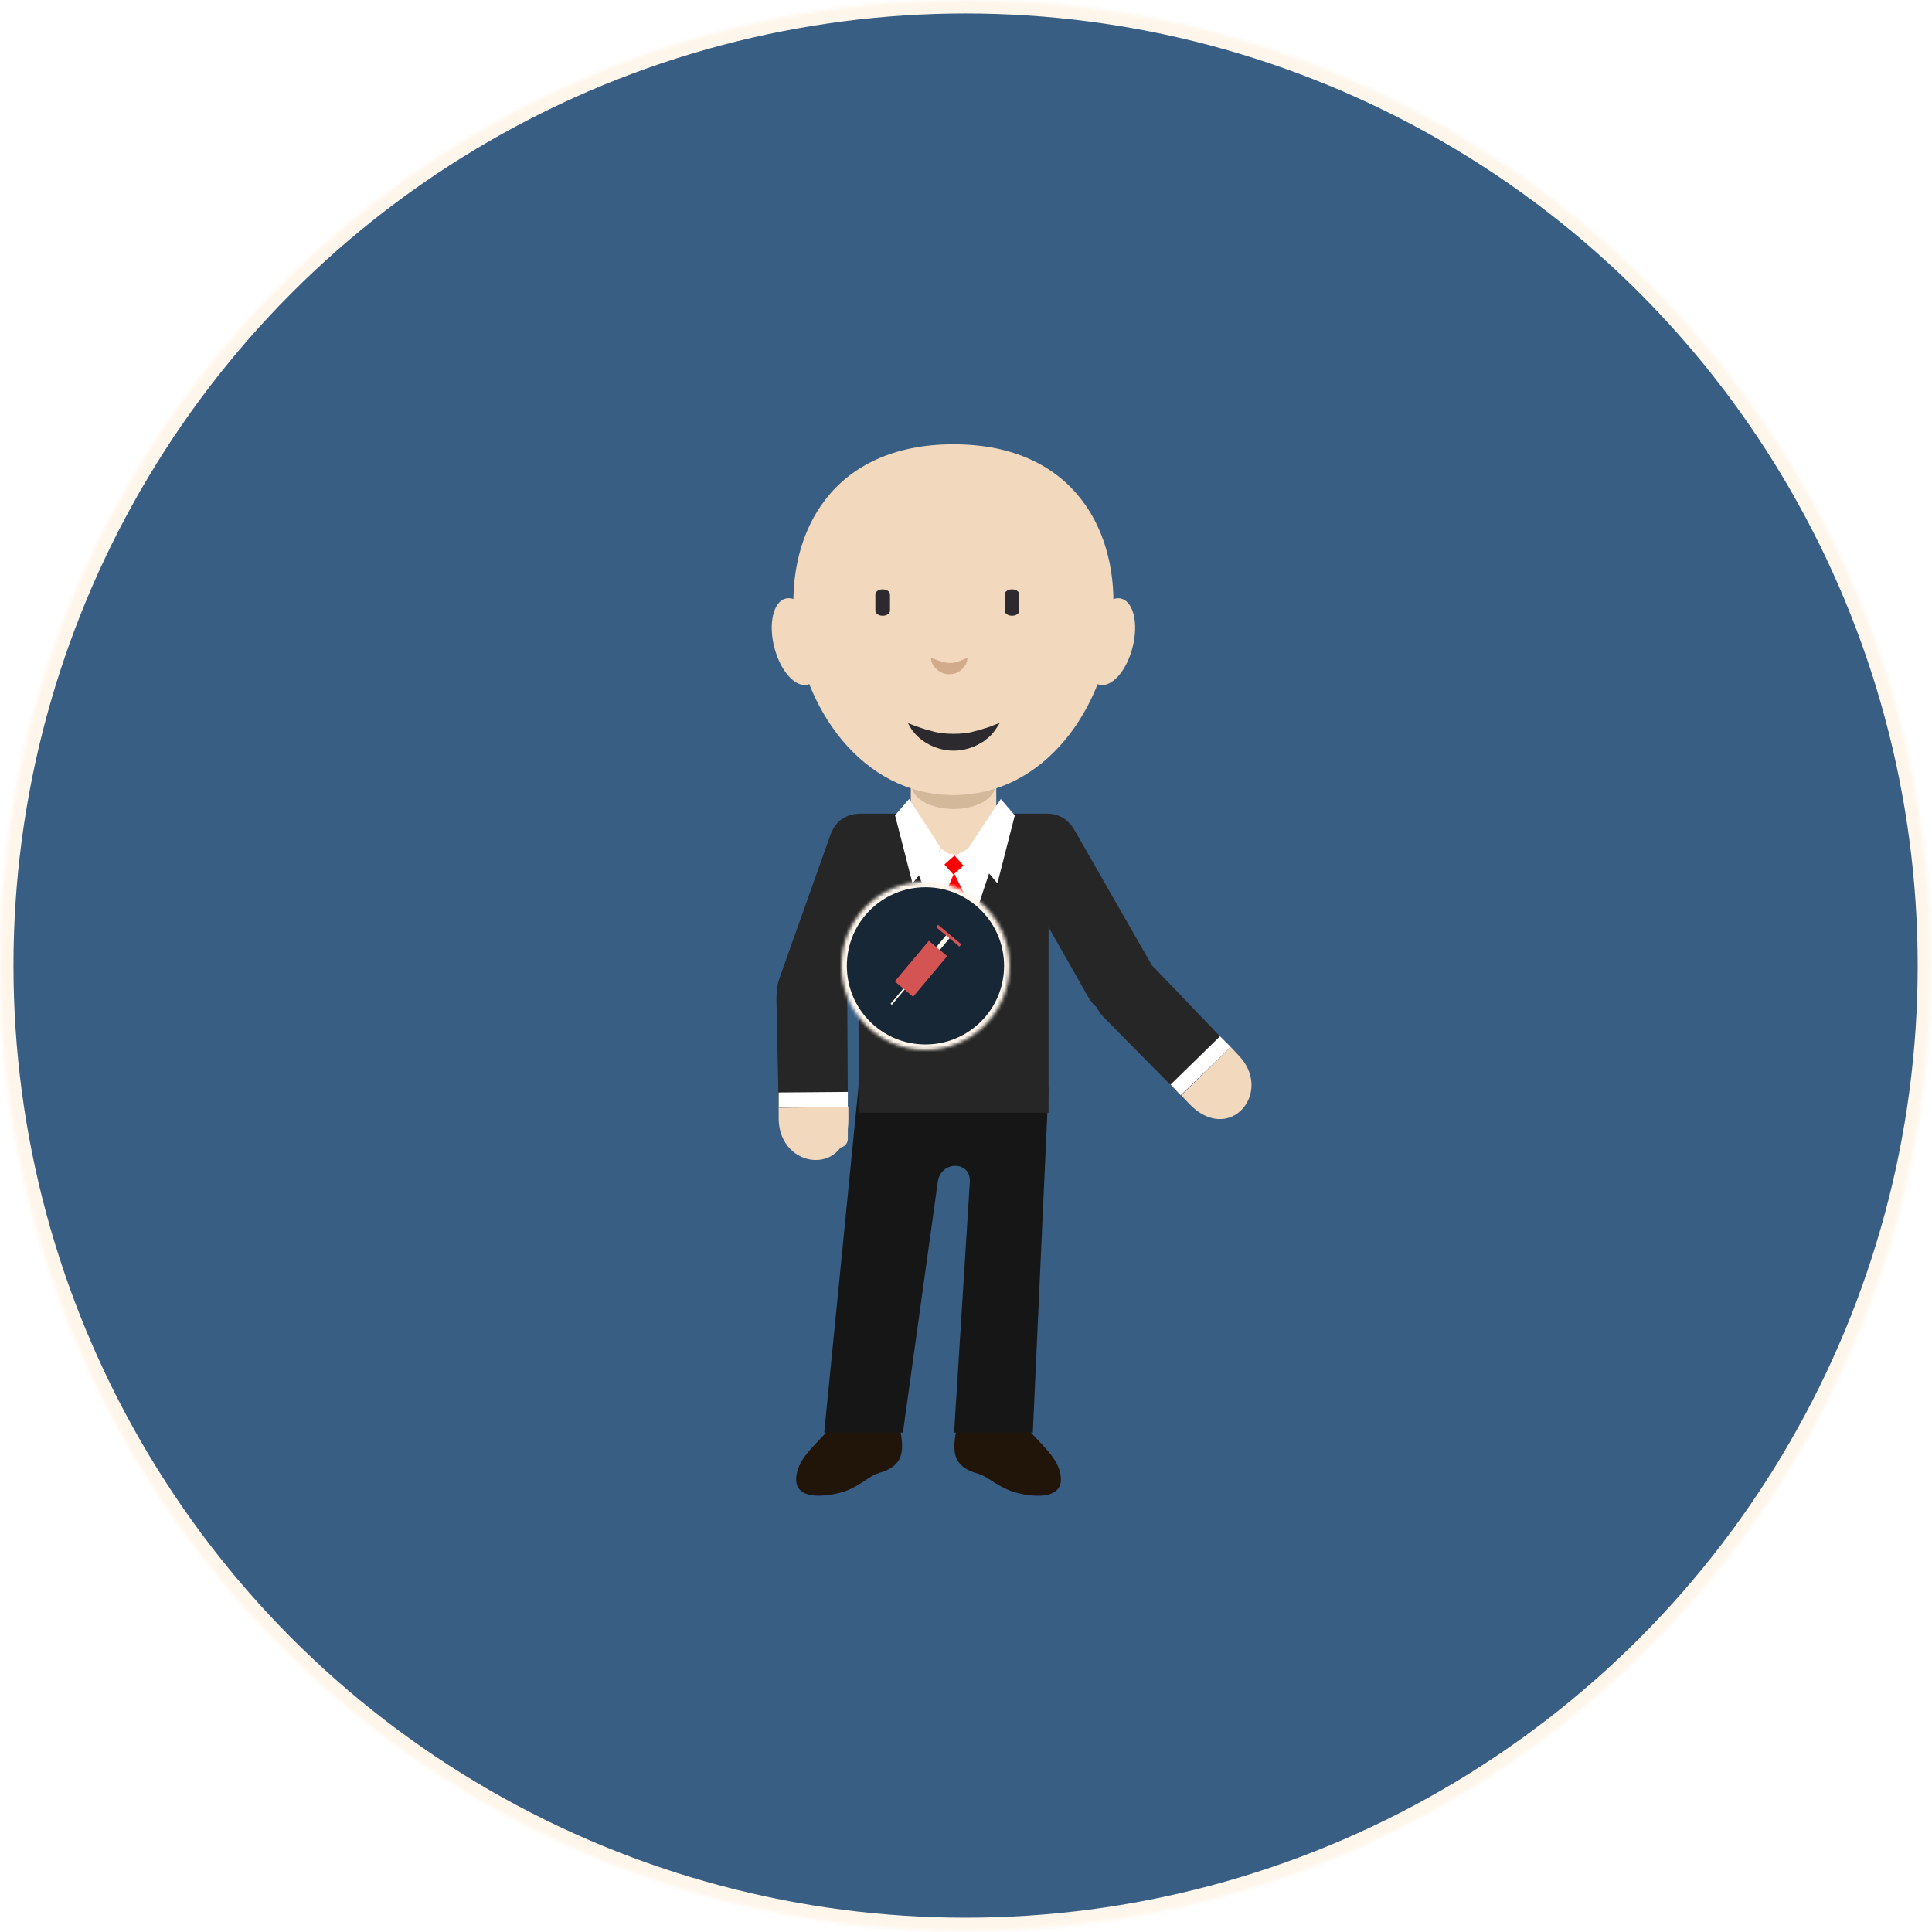 <?xml version="1.0" encoding="UTF-8"?>
<svg width="574px" height="574px" viewBox="0 0 574 574" version="1.1" xmlns="http://www.w3.org/2000/svg" xmlns:xlink="http://www.w3.org/1999/xlink">
    <!-- Generator: Sketch 42 (36781) - http://www.bohemiancoding.com/sketch -->
    <title>4_sirkel_insulin</title>
    <desc>Created with Sketch.</desc>
    <defs>
        <ellipse id="path-1" cx="286.875" cy="286.875" rx="286.875" ry="286.875"></ellipse>
        <mask id="mask-2" maskContentUnits="userSpaceOnUse" maskUnits="objectBoundingBox" x="0" y="0" width="573.75" height="573.75" fill="white">
            <use xlink:href="#path-1"></use>
        </mask>
        <ellipse id="path-3" cx="24.957" cy="24.957" rx="24.957" ry="24.957"></ellipse>
        <mask id="mask-4" maskContentUnits="userSpaceOnUse" maskUnits="objectBoundingBox" x="0" y="0" width="49.914" height="49.914" fill="white">
            <use xlink:href="#path-3"></use>
        </mask>
        <filter x="-50%" y="-50%" width="200%" height="200%" filterUnits="objectBoundingBox" id="filter-5">
            <feOffset dx="0" dy="1" in="SourceAlpha" result="shadowOffsetOuter1"></feOffset>
            <feColorMatrix values="0 0 0 0 0   0 0 0 0 0   0 0 0 0 0  0 0 0 0.5 0" type="matrix" in="shadowOffsetOuter1" result="shadowMatrixOuter1"></feColorMatrix>
            <feMerge>
                <feMergeNode in="shadowMatrixOuter1"></feMergeNode>
                <feMergeNode in="SourceGraphic"></feMergeNode>
            </feMerge>
        </filter>
    </defs>
    <g id="Page-1" stroke="none" stroke-width="1" fill="none" fill-rule="evenodd">
        <g id="Artboard" transform="translate(-3332, -10399)">
            <g id="4_sirkel_insulin" transform="translate(3332, 10399)">
                <use id="6_sirkel_bakgrunn" stroke="#FFF6EB" mask="url(#mask-2)" stroke-width="8" fill="#395E84" xlink:href="#path-1"></use>
                <g id="president" transform="translate(226, 132)">
                    <g id="Group">
                        <g>
                            <path d="M24.389,287.444 C19.377,294.96 12.695,299.135 11.025,304.647 C8.352,313.332 17.206,312.998 22.885,311.662 C28.899,310.326 31.739,306.651 35.08,305.649 C43.098,303.311 43.265,298.634 40.091,287.444 C36.917,276.253 28.565,280.429 24.389,287.444 Z" id="Shape" fill="#211509"></path>
                            <path d="M75.338,287.444 C80.349,294.96 87.031,299.135 88.701,304.647 C91.541,313.666 81.685,312.998 76.006,311.495 C70.493,309.991 67.653,306.651 64.48,305.816 C56.461,303.478 56.294,298.801 59.468,287.611 C62.976,276.253 71.328,280.429 75.338,287.444 Z" id="Shape" fill="#211509"></path>
                            <path d="M29.066,190.905 L85.527,190.905 L80.85,293.623 L57.464,293.623 L62.141,219.132 C62.475,212.785 53.455,212.785 52.619,219.132 L42.263,293.623 L18.876,293.623 L29.066,190.905 Z" id="Shape" fill="#161616"></path>
                            <rect id="Rectangle-path" fill="#262626" x="29.066" y="109.733" width="56.461" height="88.855"></rect>
                            <path d="M57.297,67.811 L57.297,67.811 C64.312,67.811 69.992,73.489 69.992,80.504 L69.992,109.733 C69.992,116.748 64.312,122.427 57.297,122.427 L57.297,122.427 C50.281,122.427 44.601,116.748 44.601,109.733 L44.601,80.671 C44.601,73.656 50.281,67.811 57.297,67.811 Z" id="Shape" fill="#F2D8BD"></path>
                            <path d="M69.992,100.213 L69.992,100.213 C69.992,111.069 44.601,111.069 44.601,100.213 L44.601,100.213 C44.601,89.356 69.992,89.356 69.992,100.213 Z" id="Shape" fill="#D4B89A"></path>
                            <path d="M57.297,0 C-14.533,0 2.84,104.221 57.297,104.221 C111.753,104.221 128.959,0 57.297,0 Z" id="Shape" fill="#F2D8BD"></path>
                            <path d="M40.425,123.095 L25.224,165.852 C23.219,171.364 17.206,174.203 11.86,172.199 L11.86,172.199 C6.348,170.195 3.508,164.182 5.513,158.837 L20.714,116.08 C24.89,103.72 44.601,111.403 40.425,123.095 Z" id="Shape" fill="#262626"></path>
                            <g transform="translate(5.011, 196.415)" id="Shape" fill="#F2D8BD">
                                <path d="M18.375,1.338 L18.375,1.338 C19.711,1.338 20.881,2.507 20.881,3.844 L20.881,10.023 C20.881,11.36 19.711,12.529 18.375,12.529 L18.375,12.529 C17.039,12.529 15.869,11.36 15.869,10.023 L15.869,3.844 C15.869,2.507 17.039,1.338 18.375,1.338 Z"></path>
                                <path d="M21.048,3.844 L21.048,0.336 L0.334,0.67 L0.334,4.178 C0.668,19.21 21.382,21.381 21.048,3.844 Z"></path>
                            </g>
                            <path d="M25.892,196.918 L25.725,164.182 C25.725,158.336 20.881,153.827 15.034,153.827 L15.034,153.827 C9.188,153.994 4.677,158.67 4.677,164.516 L5.345,197.085 L25.892,196.918 Z" id="Shape" fill="#262626"></path>
                            <ellipse id="Oval" fill="#F2D8BD" transform="translate(10.679, 58.622) rotate(-14.324) translate(-10.679, -58.622) " cx="10.679" cy="58.622" rx="6.849" ry="13.195"></ellipse>
                            <ellipse id="Oval" fill="#F2D8BD" transform="translate(103.85, 58.637) rotate(-75.676) translate(-103.85, -58.637) " cx="103.85" cy="58.637" rx="13.196" ry="6.848"></ellipse>
                            <path d="M56.628,121.591 L56.628,121.591 C57.297,121.591 57.965,122.26 57.965,122.928 L57.965,122.928 C57.965,123.596 57.297,124.264 56.628,124.264 L56.628,124.264 C55.96,124.264 55.292,123.596 55.292,122.928 L55.292,122.928 C55.459,122.26 55.96,121.591 56.628,121.591 Z" id="Shape" fill="#FCFCFC"></path>
                            <path d="M46.105,125.6 L57.965,157.167 L69.825,121.591 L61.974,120.589 L57.297,122.594 C56.962,122.761 56.461,122.761 56.127,122.594 L51.45,120.255 L46.272,124.264" id="Shape" fill="#FFFFFF"></path>
                            <polygon id="Shape" fill="#FFFFFF" points="44.1 105.39 39.924 110.234 45.102 130.444 53.622 120.088"></polygon>
                            <polygon id="Shape" fill="#FFFFFF" points="71.328 105.39 75.505 110.234 70.326 130.444 61.64 120.088"></polygon>
                            <path d="M62.642,121.257 C61.139,122.26 59.134,122.427 57.297,122.427 L61.807,120.088 L62.642,121.257 L62.642,121.257 Z M57.297,122.594 L53.789,120.255 L52.619,121.759 C53.956,122.26 55.626,122.594 57.297,122.594 Z" id="Shape" fill="#FFFFFF"></path>
                            <polygon id="Shape" fill="#FFFFFF" points="5.345 197.085 5.345 192.576 25.892 192.409 25.892 196.918"></polygon>
                            <g transform="translate(73.5, 109.564)" id="Shape">
                                <path d="M1.503,15.368 L23.887,54.785 C26.727,59.796 33.242,61.633 38.253,58.794 L38.253,58.794 C43.265,55.954 45.102,49.44 42.263,44.43 L19.711,5.013 C13.197,-6.345 -4.677,4.512 1.503,15.368 Z" fill="#262626"></path>
                                <g transform="translate(25.057, 42.426)">
                                    <path d="M28.732,43.927 L26.393,41.421 L41.093,27.057 L43.432,29.563 C53.956,40.419 40.759,56.453 28.732,43.927 Z" fill="#F2D8BD"></path>
                                    <path d="M26.226,41.421 L3.174,18.038 C-0.835,13.863 -0.668,7.182 3.508,3.173 L3.508,3.173 C7.684,-0.835 14.366,-0.668 18.375,3.507 L40.926,27.057 L26.226,41.421 Z" fill="#262626"></path>
                                    <polygon fill="#FFFFFF" points="26.226 41.421 23.219 38.248 37.919 23.884 41.093 27.057"></polygon>
                                </g>
                            </g>
                            <rect id="Rectangle-path" fill="#FF0000" transform="translate(57.416, 125.006) rotate(48.531) translate(-57.416, -125.006) " x="55.411" y="123.001" width="4.009" height="4.008"></rect>
                            <polygon id="Shape" fill="#FF0000" points="57.798 157.668 51.784 140.632 57.464 127.437 63.644 139.964"></polygon>
                        </g>
                        <g transform="translate(33.409, 42.755)" id="Shape" fill-rule="nonzero">
                            <path d="M5.011,6.683 C5.011,7.518 4.009,8.186 2.84,8.186 L2.84,8.186 C1.67,8.186 0.668,7.518 0.668,6.683 L0.668,1.839 C0.668,1.004 1.67,0.336 2.84,0.336 L2.84,0.336 C4.009,0.336 5.011,1.004 5.011,1.839 L5.011,6.683 Z" fill="#2C2A2E"></path>
                            <path d="M43.432,6.683 C43.432,7.518 42.43,8.186 41.26,8.186 L41.26,8.186 C40.091,8.186 39.089,7.518 39.089,6.683 L39.089,1.839 C39.089,1.004 40.091,0.336 41.26,0.336 L41.26,0.336 C42.43,0.336 43.432,1.004 43.432,1.839 L43.432,6.683 Z" fill="#2C2A2E"></path>
                            <path d="M17.206,20.713 C19.544,21.548 21.215,22.216 22.718,22.216 C23.386,22.216 24.055,22.216 25.057,21.882 C25.558,21.715 25.892,21.548 26.393,21.381 C26.894,21.214 27.395,20.88 28.064,20.713 C28.064,21.381 27.73,21.882 27.562,22.55 C27.228,23.051 26.894,23.719 26.393,24.053 C25.558,25.055 24.055,25.556 22.551,25.556 C21.048,25.556 19.711,24.888 18.876,24.053 C17.874,23.218 17.206,22.049 17.206,20.713 Z" fill="#D1AB8B"></path>
                        </g>
                        <path d="M43.766,82.843 C46.272,83.845 48.61,84.68 50.782,85.181 C52.953,85.849 55.292,86.016 57.297,86.016 C59.468,86.016 61.64,85.849 63.811,85.181 C64.981,85.014 65.983,84.513 67.319,84.179 C68.489,83.845 69.658,83.177 70.994,82.843 C70.326,84.012 69.491,85.181 68.656,86.183 C68.155,86.684 67.653,87.185 67.152,87.519 C66.651,88.02 66.15,88.354 65.482,88.688 C63.143,90.191 60.136,91.027 57.297,91.027 C54.457,91.027 51.617,90.191 49.111,88.688 C46.94,87.352 44.935,85.348 43.766,82.843 Z" id="Shape" fill="#2C2A2E" fill-rule="nonzero"></path>
                    </g>
                </g>
                <g id="Group-7" transform="translate(250, 262)">
                    <g id="6_hjerte-copy" stroke="#FFF6EB" stroke-width="3.2" fill="#182736">
                        <use id="Oval-2-Copy-2" mask="url(#mask-4)" xlink:href="#path-3"></use>
                    </g>
                    <g id="Group-11" filter="url(#filter-5)" transform="translate(24.125, 25.234) rotate(40) translate(-24.125, -25.234) translate(19.625, 11.734)">
                        <path d="M4.5,20.475 L4.5,26.775" id="Line" stroke="#FFF6EB" stroke-width="0.5" stroke-linecap="square"></path>
                        <path d="M4.5,1.125 L4.5,6.095" id="Line" stroke="#FFF6EB" stroke-width="1.35" stroke-linecap="square"></path>
                        <rect id="Rectangle-9" fill="#D45353" x="0.947" y="5.4" width="7.105" height="15.75"></rect>
                        <rect id="Rectangle-9-Copy" fill="#D45353" x="-1.8189894e-12" y="1.8189894e-12" width="9" height="0.9"></rect>
                    </g>
                </g>
            </g>
        </g>
    </g>
</svg>